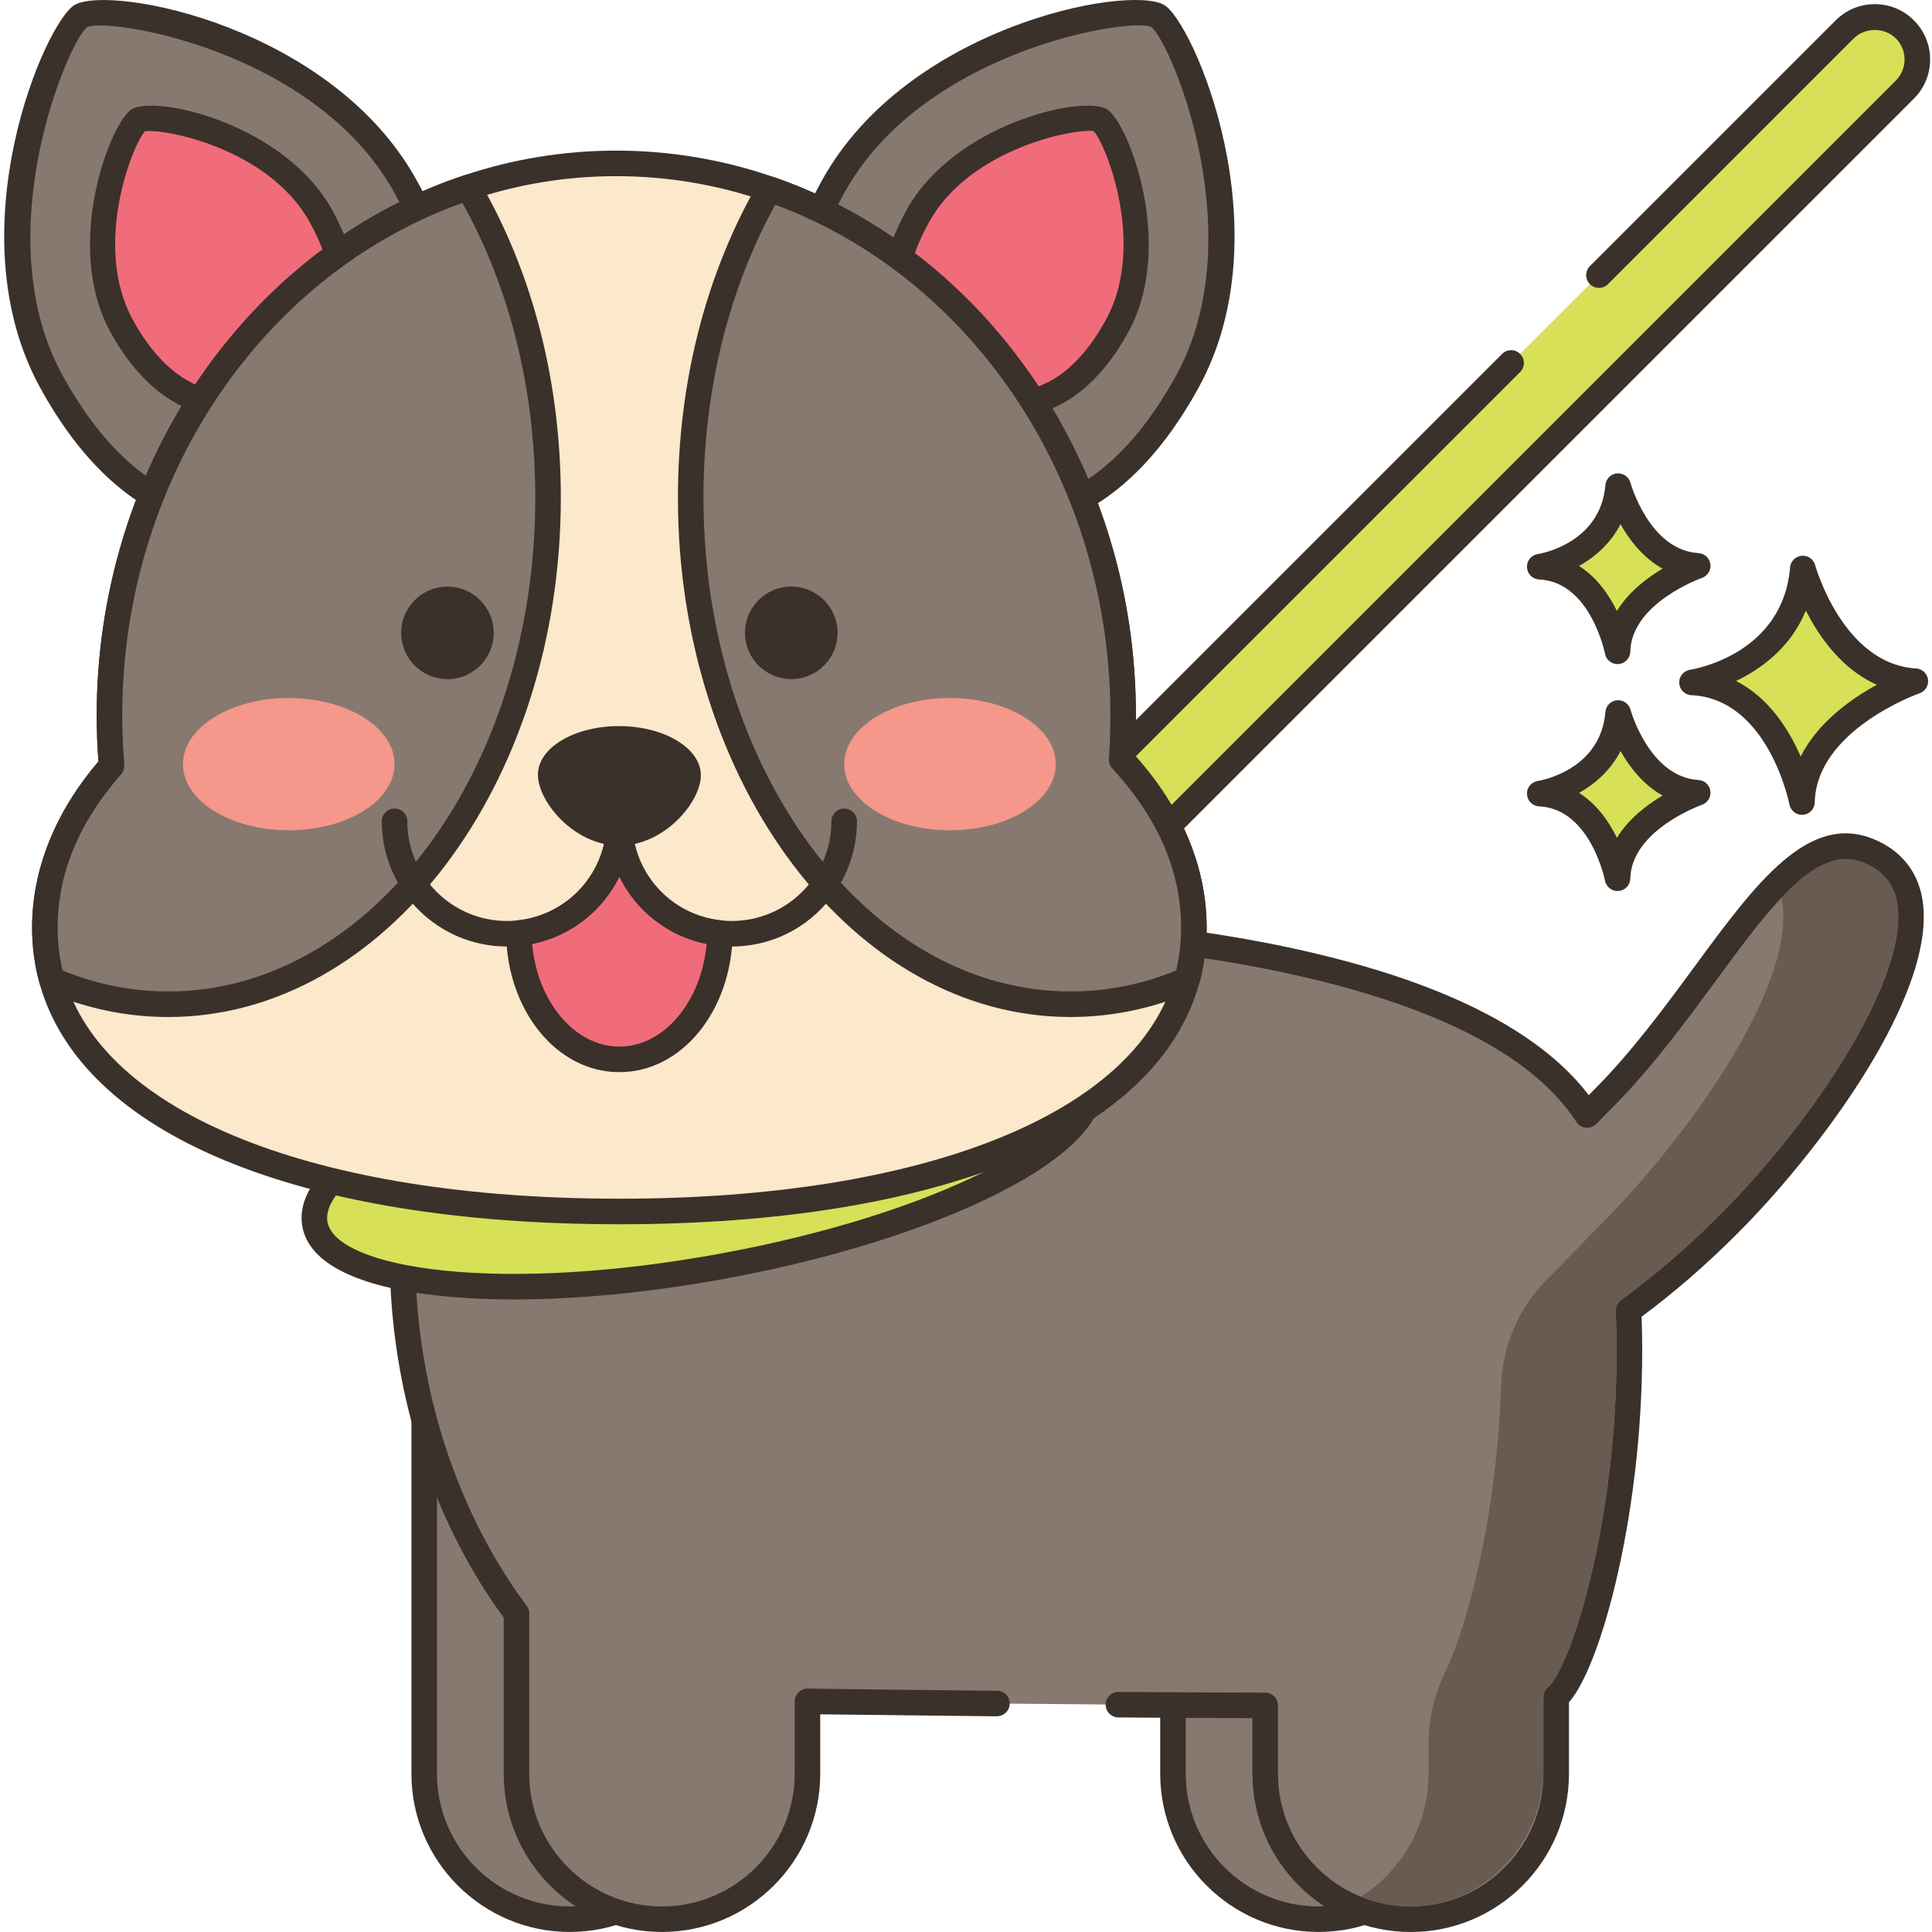 <svg height="453pt" viewBox="0 0 453 453.986" width="453pt" xmlns="http://www.w3.org/2000/svg"><path d="m447.117 6.902c-3.898-3.902-10.234-3.902-14.137 0l-190 190c-3.906 3.906-3.906 10.238 0 14.145 1.949 1.949 4.512 2.926 7.07 2.926 2.555 0 5.117-.977 7.066-2.926l190-190c3.906-3.906 3.906-10.238 0-14.145zm0 0" fill="#d7e057"/><path d="m449.238 4.785c-2.453-2.457-5.715-3.809-9.191-3.809-3.473 0-6.738 1.352-9.191 3.809l-57.746 57.746c-1.172 1.172-1.172 3.074 0 4.242 1.172 1.172 3.07 1.172 4.242 0l57.746-57.746c2.645-2.645 7.254-2.645 9.898 0 1.324 1.32 2.051 3.078 2.051 4.949 0 1.871-.727 3.629-2.051 4.949l-190 190c-2.645 2.645-7.254 2.645-9.898 0-1.32-1.32-2.047-3.078-2.047-4.949 0-1.871.727-3.629 2.047-4.949l111.621-111.617c1.172-1.172 1.172-3.074 0-4.242-1.172-1.172-3.07-1.172-4.242 0l-111.621 111.617c-2.453 2.453-3.805 5.719-3.805 9.191 0 3.477 1.352 6.738 3.805 9.191 2.457 2.457 5.719 3.809 9.195 3.809 3.469 0 6.734-1.352 9.191-3.809l190-189.996c2.453-2.457 3.809-5.719 3.809-9.195 0-3.473-1.355-6.738-3.812-9.191zm0 0" fill="#3a312a"/><path d="m99.184 315.051v101.734c0 18.883 15.309 34.191 34.191 34.191s34.191-15.309 34.191-34.191v-101.734zm0 0" fill="#87796f"/><path d="m167.562 312.055h-68.379c-1.656 0-3 1.34-3 3v101.734c0 20.504 16.684 37.188 37.191 37.188s37.191-16.684 37.191-37.188v-101.734c-.004-1.66-1.344-3-3.004-3zm-3 104.73c0 17.199-13.992 31.191-31.191 31.191-17.195 0-31.188-13.992-31.188-31.191v-98.734h62.379zm0 0" fill="#3a312a"/><path d="m309.324 332.562c-18.883 0-34.188 15.309-34.188 34.191v50.035c0 18.879 15.305 34.188 34.188 34.188 18.879 0 34.188-15.309 34.188-34.188v-50.035c0-18.883-15.309-34.191-34.188-34.191zm0 0" fill="#87796f"/><path d="m309.324 329.562c-20.508 0-37.191 16.684-37.191 37.188v50.035c0 20.508 16.684 37.191 37.191 37.191 20.504 0 37.188-16.684 37.188-37.191v-50.035c0-20.504-16.684-37.188-37.188-37.188zm31.188 87.223c0 17.199-13.992 31.191-31.188 31.191-17.199 0-31.191-13.992-31.191-31.191v-50.035c0-17.195 13.992-31.188 31.191-31.188 17.195 0 31.188 13.992 31.188 31.188zm0 0" fill="#3a312a"/><path d="m438.688 199.977c-20.117-8.34-36.117 31.859-62.5 58.238-1.258 1.262-2.5 2.539-3.719 3.801-.219-.34-.441-.68-.699-1.02-9.68-14.16-28.52-23.719-49.52-30.16-8.18-2.5-16.68-4.539-25.102-6.199-18.18-3.562-35.98-5.34-49.219-6.262-13.281-.879-22-.879-22-.879l-91.16 17.238c-21.461 4.062-37.801 21.742-39.922 43.48-4.438 45.621 10.621 80.52 26.02 100.883v37.699c0 18.879 15.301 34.18 34.184 34.18 18.879 0 34.199-15.301 34.199-34.18v-17c13.285.164 28.598.344 44.516.504l28.555.254c11.797.09 23.477.156 34.488.18v16.062c0 18.879 15.32 34.18 34.199 34.18 18.883 0 34.18-15.301 34.18-34.18v-18.043c6.902-5.578 18.961-46.617 17-90.84 7.602-5.52 15.621-12.34 23.48-20.219 26.383-26.379 59.84-76.621 33.02-87.719zm0 0" fill="#87796f"/><path d="m451.113 210.648c-1.246-6.258-5.145-10.906-11.277-13.445-15.449-6.406-27.824 10.445-42.16 29.949-6.934 9.43-14.789 20.121-23.609 28.941-.414.414-.824.828-1.234 1.246-9.32-12.234-26.023-22.113-49.707-29.375-7.758-2.367-16.301-4.48-25.398-6.273-15.047-2.945-31.73-5.066-49.598-6.309-13.227-.879-22.113-.887-22.203-.887-.188 0-.371.02-.559.051l-91.156 17.242c-22.707 4.293-40.121 23.266-42.352 46.137-5.168 53.113 15.973 88.617 26.008 102.172v36.699c0 20.504 16.68 37.18 37.18 37.18 20.512 0 37.199-16.676 37.199-37.18v-13.961c12.562.152 26.766.32 41.488.469 1.699-.059 3.012-1.312 3.027-2.969s-1.312-3.016-2.969-3.031c-15.914-.16-31.223-.34-44.508-.504-.805 0-1.574.301-2.145.863-.57.566-.895 1.336-.895 2.137v17c0 17.191-13.996 31.18-31.199 31.18-17.191 0-31.18-13.988-31.18-31.18v-37.699c0-.656-.211-1.293-.609-1.812-9.336-12.34-30.5-46.672-25.426-98.777 1.973-20.234 17.391-37.023 37.492-40.824l90.879-17.188c1.578.012 9.801.098 21.52.875 17.609 1.223 34.047 3.312 48.848 6.207 8.895 1.754 17.242 3.816 24.797 6.125 23.602 7.238 39.723 16.992 48.02 29.113.207.273.379.551.555.824.496.77 1.332 1.254 2.242 1.344.914.09 1.832-.258 2.469-.914 1.199-1.238 2.418-2.496 3.656-3.734 9.137-9.137 17.137-20.023 24.199-29.625 13.375-18.195 23.941-32.559 35.031-27.961 4.312 1.785 6.828 4.754 7.691 9.074 3.332 16.742-18.578 50.645-41.688 73.754-7.488 7.508-15.27 14.211-23.117 19.914-.816.59-1.277 1.555-1.234 2.559.859 19.297-.957 40.297-5.109 59.133-4.039 18.324-8.66 27.527-10.781 29.242-.703.57-1.113 1.426-1.113 2.336v18.039c0 17.191-13.988 31.18-31.18 31.18-17.203 0-31.199-13.988-31.199-31.18v-16.062c0-1.652-1.34-2.996-2.992-3-11.012-.023-22.684-.09-34.473-.176-1.688-.012-3.012 1.32-3.023 2.977-.012 1.656 1.32 3.012 2.977 3.023 10.734.082 21.379.141 31.512.172v13.066c0 20.504 16.688 37.18 37.199 37.18 20.5 0 37.18-16.676 37.18-37.18v-16.793c8.203-9.355 18.562-49.703 17.062-90.609 7.664-5.676 15.238-12.258 22.539-19.574 11.457-11.457 23.047-26.168 31.012-39.352 6.945-11.508 14.719-27.75 12.312-39.828zm0 0" fill="#3a312a"/><path d="m445.23 211.816c-.863-4.32-3.383-7.281-7.68-9.062-6.441-2.68-12.703 1.043-19.441 8.203 4.199 19.398-21.379 55.68-42.441 76.738-2 2.004-7.227 7.566-12.359 12.621-6.777 6.676-10.727 15.707-11.051 25.215-1.012 29.633-7.52 55.656-13.137 67.332-2.508 5.215-3.934 10.879-3.934 16.664v7.27c0 12.16-6.34 22.82-15.898 28.879 3.637 1.484 7.613 2.309 11.773 2.301 17.125-.031 31.125-14.938 31.125-32.062v-17.16c0-.898.402-1.758 1.121-2.34 2.121-1.699 6.742-10.918 10.781-29.238 4.141-18.84 5.961-39.84 5.098-59.121-.039-1.02.422-1.98 1.242-2.559 7.84-5.699 15.621-12.398 23.121-19.922 21.52-21.52 42.02-52.438 42.02-70.098 0-1.301-.121-2.52-.34-3.66zm0 0" fill="#695b51"/><path d="m423.141 133.578c-1.949 23.129-26.051 26.781-26.051 26.781 20.691.973 25.848 28.117 25.848 28.117.445-19.352 26.645-28.402 26.645-28.402-19.629-1.176-26.441-26.496-26.441-26.496zm0 0" fill="#d7e057"/><path d="m449.762 157.078c-17.207-1.031-23.664-24.047-23.727-24.281-.383-1.406-1.703-2.332-3.168-2.203-1.449.133-2.598 1.285-2.719 2.734-1.719 20.43-22.625 23.926-23.508 24.066-1.527.23-2.625 1.578-2.547 3.121.082 1.539 1.316 2.77 2.855 2.844 18.059.848 23 25.434 23.047 25.684.273 1.422 1.52 2.434 2.945 2.434.082 0 .168-.004.25-.012 1.531-.129 2.715-1.387 2.75-2.918.387-17.016 24.383-25.555 24.629-25.637 1.352-.469 2.184-1.828 1.988-3.246-.199-1.418-1.367-2.5-2.797-2.586zm-27.133 20.691c-2.711-6.258-7.418-13.812-15.176-17.754 5.863-2.809 12.816-7.824 16.402-16.547 3.105 6.145 8.402 13.762 16.672 17.445-6.016 3.281-13.844 8.812-17.898 16.855zm0 0" fill="#3a312a"/><path d="m379.742 167.543c-1.379 16.355-18.426 18.941-18.426 18.941 14.637.688 18.285 19.887 18.285 19.887.312-13.688 18.844-20.09 18.844-20.09-13.883-.832-18.703-18.738-18.703-18.738zm0 0" fill="#d7e057"/><path d="m398.621 183.285c-11.531-.688-15.941-16.371-15.984-16.531-.379-1.402-1.723-2.316-3.164-2.203-1.453.133-2.602 1.285-2.723 2.738-1.156 13.742-15.289 16.133-15.883 16.227-1.527.23-2.629 1.582-2.547 3.121.082 1.543 1.316 2.77 2.855 2.844 12.07.566 15.449 17.289 15.48 17.453.27 1.426 1.516 2.438 2.945 2.438.082 0 .164-.004.25-.008 1.531-.129 2.715-1.391 2.75-2.922.262-11.418 16.664-17.27 16.824-17.324 1.352-.469 2.188-1.828 1.992-3.246-.195-1.418-1.367-2.5-2.797-2.586zm-19.168 13.59c-1.848-3.77-4.68-7.895-8.895-10.559 3.711-2.082 7.395-5.258 9.742-9.832 2.113 3.746 5.309 7.906 9.883 10.449-3.699 2.199-7.98 5.477-10.73 9.941zm0 0" fill="#3a312a"/><path d="m379.742 114.227c-1.379 16.355-18.426 18.941-18.426 18.941 14.637.688 18.285 19.887 18.285 19.887.312-13.688 18.844-20.09 18.844-20.09-13.883-.832-18.703-18.738-18.703-18.738zm0 0" fill="#d7e057"/><path d="m398.621 129.969c-11.531-.688-15.941-16.367-15.984-16.527-.379-1.402-1.723-2.32-3.164-2.203-1.453.129-2.602 1.285-2.723 2.734-1.156 13.742-15.289 16.133-15.883 16.227-1.527.23-2.629 1.582-2.547 3.121.082 1.543 1.316 2.77 2.855 2.844 12.07.566 15.449 17.289 15.48 17.453.27 1.422 1.516 2.438 2.945 2.438.082 0 .164 0 .25-.008 1.531-.129 2.715-1.391 2.75-2.922.262-11.422 16.664-17.27 16.824-17.324 1.352-.469 2.188-1.828 1.992-3.246-.195-1.418-1.367-2.5-2.797-2.586zm-19.168 13.594c-1.848-3.773-4.68-7.895-8.895-10.562 3.711-2.082 7.395-5.258 9.742-9.832 2.113 3.746 5.309 7.91 9.883 10.449-3.699 2.199-7.98 5.48-10.73 9.945zm0 0" fill="#3a312a"/><path d="m255.461 254.309c-2.691-14.656-45.605-19.066-95.855-9.852-50.246 9.215-88.805 28.57-86.117 43.227 2.691 14.656 45.605 19.07 95.855 9.852 50.25-9.215 88.805-28.57 86.117-43.227zm0 0" fill="#d7e057"/><path d="m258.418 253.75c-1.582-8.637-12.902-14.281-32.734-16.316-18.379-1.891-42.035-.449-66.605 4.059-24.578 4.508-47.203 11.559-63.715 19.848-17.816 8.945-26.395 18.238-24.809 26.879 1.582 8.641 12.902 14.281 32.734 16.32 5.27.539 10.969.809 17.008.809 15.008 0 32.07-1.656 49.602-4.875 24.574-4.508 47.199-11.555 63.711-19.844 17.816-8.941 26.395-18.238 24.809-26.879zm-27.5 21.516c-16.02 8.043-38.074 14.898-62.105 19.305-24.031 4.41-47.086 5.832-64.914 3.996-16.176-1.66-26.438-5.934-27.445-11.434-1.008-5.496 7.066-13.137 21.602-20.43 16.016-8.043 38.074-14.898 62.102-19.309 17.184-3.152 33.863-4.773 48.496-4.773 5.828 0 11.336.258 16.418.777 16.18 1.664 26.438 5.938 27.445 11.434 1.012 5.5-7.066 13.137-21.598 20.434zm0 0" fill="#3a312a"/><path d="m94.848 43.918c-19.145-34.828-69.559-43.875-76.289-40.172-5.512 3.027-26.113 51.117-6.969 85.941 19.145 34.824 45.562 38.727 68.555 26.09 22.988-12.637 33.848-37.035 14.703-71.859zm0 0" fill="#87796f"/><path d="m97.477 42.473c-19.887-36.176-71.688-46.121-80.367-41.355-6.871 3.777-28.391 53.188-8.148 90.016 9.422 17.137 21.047 27.992 34.559 32.258 4.172 1.32 8.473 1.973 12.852 1.973 8.27 0 16.809-2.336 25.215-6.957 12.855-7.066 21.363-17.258 24.605-29.469 3.641-13.691.707-29.324-8.715-46.465zm2.922 44.926c-2.812 10.59-10.316 19.492-21.703 25.75-11.383 6.262-22.922 7.824-33.367 4.523-11.988-3.789-22.457-13.688-31.109-29.43-18.098-32.926 1.34-78.602 5.781-81.867.5-.254 1.523-.395 2.98-.395 11.93 0 52.715 9.32 69.242 39.383 8.648 15.742 11.398 29.883 8.176 42.035zm0 0" fill="#3a312a"/><path d="m74.961 50.844c-10.777-19.602-39.152-24.695-42.941-22.609-3.102 1.703-14.695 28.77-3.922 48.371 10.773 19.602 25.645 21.797 38.586 14.684 12.938-7.113 19.051-20.844 8.277-40.445zm0 0" fill="#f16c7a"/><path d="m77.586 49.398c-11.047-20.098-41.004-27.098-47.016-23.793-4.949 2.719-16.391 31.914-5.102 52.445 7.203 13.102 17.066 19.973 27.879 19.973 4.793 0 9.766-1.352 14.777-4.105 16.316-8.969 19.855-25.613 9.461-44.52zm-12.352 39.262c-13.41 7.371-25.668 2.578-34.508-13.5-9.473-17.227-.227-40.855 2.816-44.289 3.938-.785 29.082 3.762 38.789 21.418 8.836 16.082 6.316 29-7.098 36.371zm0 0" fill="#3a312a"/><path d="m271.539 3.746c-6.734-3.703-57.148 5.348-76.293 40.172-19.145 34.824-8.281 59.223 14.707 71.859 22.992 12.637 49.41 8.734 68.555-26.09 19.145-34.824-1.457-82.914-6.969-85.941zm0 0" fill="#87796f"/><path d="m272.984 1.117c-8.68-4.777-60.48 5.18-80.367 41.355-9.422 17.141-12.352 32.77-8.715 46.465 3.242 12.211 11.75 22.402 24.605 29.469 8.406 4.621 16.941 6.957 25.215 6.957 4.379 0 8.684-.656 12.855-1.973 13.508-4.266 25.137-15.121 34.559-32.258 20.242-36.828-1.277-86.238-8.152-90.016zm2.895 87.125c-8.656 15.742-19.121 25.641-31.109 29.43-10.453 3.301-21.988 1.734-33.371-4.523-11.383-6.258-18.887-15.16-21.699-25.75-3.227-12.152-.477-26.293 8.176-42.035 16.555-30.113 57.457-39.414 69.246-39.414 1.418 0 2.414.133 2.898.379 4.516 3.312 23.957 48.988 5.859 81.914zm0 0" fill="#3a312a"/><path d="m258.078 28.234c-3.789-2.086-32.164 3.008-42.938 22.609-10.777 19.602-4.664 33.332 8.277 40.445 12.938 7.113 27.809 4.918 38.582-14.684 10.773-19.602-.82-46.668-3.922-48.371zm0 0" fill="#f16c7a"/><path d="m259.523 25.605c-6.02-3.301-35.965 3.699-47.012 23.793-5.473 9.953-7.164 19.078-5.027 27.125 1.922 7.227 6.93 13.242 14.488 17.395 4.93 2.711 9.945 4.082 14.816 4.082 2.602 0 5.156-.387 7.633-1.172 7.938-2.508 14.734-8.824 20.207-18.777 11.285-20.531-.156-49.727-5.105-52.445zm-.156 49.555c-4.699 8.555-10.336 13.918-16.754 15.945-5.531 1.746-11.668.898-17.754-2.445s-10.09-8.074-11.578-13.68c-1.727-6.504-.219-14.137 4.484-22.691 9.07-16.5 31.625-21.551 37.645-21.551.477 0 .852.031 1.105.09 3.004 3.281 12.367 27.031 2.852 44.332zm0 0" fill="#3a312a"/><path d="m263.73 179.254c-.223-.238-.441-.477-.66-.738.238-3.418.359-6.84.359-10.34 0-14.121-2.062-27.719-5.922-40.461-11.879-39.539-40.738-70.719-77.199-83.277-11.359-3.922-23.441-6.043-35.98-6.043-12.098 0-23.777 1.961-34.777 5.641-37 12.281-66.383 43.699-78.402 83.699-3.84 12.742-5.918 26.32-5.918 40.441 0 3.801.16 7.539.457 11.238.023.184.023.363.043.543-10 11.34-15.68 24.258-15.68 38 0 4.32.559 8.418 1.637 12.297 10.121 36.523 65.98 54.422 133.363 54.422 67.379 0 123.238-17.898 133.359-54.422 1.078-3.879 1.641-7.977 1.641-12.297 0-14.043-5.922-27.203-16.32-38.703zm0 0" fill="#fce8cb"/><path d="m266.145 177.457c.191-3.078.285-6.129.285-9.281 0-14.176-2.035-28.078-6.047-41.324-12.172-40.516-41.742-72.387-79.094-85.25-11.93-4.121-24.367-6.207-36.957-6.207-12.219 0-24.238 1.953-35.727 5.793-37.961 12.602-67.992 44.633-80.328 85.684-4.016 13.312-6.047 27.211-6.047 41.305 0 3.535.137 7.152.414 10.762-10.207 11.949-15.594 25.418-15.594 39.02 0 4.523.59 8.934 1.75 13.098 9.824 35.457 60.758 56.621 136.254 56.621 75.492 0 126.426-21.164 136.25-56.617 1.16-4.168 1.746-8.578 1.746-13.102-.004-14.18-5.84-28.172-16.906-40.5zm9.375 52c-8.93 32.207-58.922 52.219-130.469 52.219-71.551 0-121.543-20.012-130.473-52.223-1.012-3.648-1.527-7.516-1.527-11.496 0-12.664 5.023-24.785 14.93-36.016.555-.633.816-1.578.723-2.414-.008-.152-.016-.301-.023-.355-.297-3.684-.449-7.383-.449-10.996 0-13.508 1.949-26.82 5.789-39.578 11.777-39.184 40.367-69.73 76.48-81.719 10.879-3.637 22.262-5.484 33.828-5.484 11.926 0 23.703 1.977 35.004 5.879 35.531 12.238 63.684 42.633 75.305 81.312 3.844 12.684 5.793 26.004 5.793 39.59 0 3.445-.117 6.758-.352 10.129-.055.777.195 1.547.695 2.145.25.289.496.566.73.82 10.312 11.406 15.543 23.75 15.543 36.688 0 3.984-.516 7.852-1.527 11.5zm0 0" fill="#3a312a"/><path d="m109.551 44.035c-37 12.281-66.383 43.699-78.402 83.699-3.84 12.742-5.918 26.32-5.918 40.441 0 3.801.16 7.539.457 11.238.023.184.023.363.043.543-10 11.34-15.68 24.258-15.68 38 0 4.32.559 8.418 1.637 12.297 8.621 3.723 17.82 5.723 27.363 5.723 49.297 0 89.238-53.281 89.238-119 0-27.48-6.98-52.801-18.738-72.941zm0 0" fill="#87796f"/><path d="m112.141 42.523c-.715-1.227-2.191-1.781-3.539-1.336-37.961 12.602-67.992 44.633-80.328 85.684-4.012 13.312-6.043 27.211-6.043 41.305 0 3.535.137 7.152.414 10.762-10.207 11.949-15.594 25.418-15.594 39.02 0 4.523.59 8.934 1.75 13.102.246.875.867 1.59 1.703 1.953 9.168 3.957 18.773 5.965 28.547 5.965 50.859 0 92.238-54.73 92.238-122 0-27.254-6.621-53-19.148-74.453zm-73.09 190.453c-8.477 0-16.82-1.652-24.832-4.914-.777-3.234-1.168-6.625-1.168-10.105 0-12.664 5.023-24.785 14.93-36.016.555-.633.816-1.578.723-2.414-.008-.152-.016-.301-.023-.355-.297-3.684-.449-7.383-.449-10.996 0-13.508 1.949-26.82 5.789-39.578 11.523-38.344 39.141-68.414 74.156-80.914 11.203 20.105 17.113 44.004 17.113 69.293 0 63.961-38.688 116-86.238 116zm0 0" fill="#3a312a"/><path d="m263.73 179.254c-.223-.238-.441-.477-.66-.738.238-3.418.359-6.84.359-10.34 0-14.121-2.062-27.719-5.922-40.461-11.879-39.539-40.738-70.719-77.199-83.277-11.598 20.078-18.5 45.238-18.5 72.539 0 65.719 39.941 119 89.242 119 9.539 0 18.738-2 27.359-5.723 1.078-3.879 1.641-7.977 1.641-12.297 0-14.043-5.922-27.203-16.32-38.703zm0 0" fill="#87796f"/><path d="m266.145 177.457c.191-3.078.285-6.129.285-9.281 0-14.176-2.035-28.078-6.047-41.324-12.172-40.516-41.742-72.387-79.098-85.25-1.355-.473-2.855.09-3.574 1.332-12.367 21.406-18.902 47.012-18.902 74.043 0 67.27 41.379 122 92.242 122 9.77 0 19.375-2.008 28.547-5.965.832-.359 1.461-1.074 1.703-1.949 1.16-4.168 1.75-8.578 1.75-13.105-.004-14.18-5.84-28.172-16.906-40.5zm9.734 50.605c-8.012 3.262-16.359 4.914-24.832 4.914-47.551 0-86.238-52.039-86.238-116 0-25.066 5.828-48.816 16.871-68.863 34.418 12.75 61.59 42.652 72.957 80.473 3.844 12.684 5.793 26.004 5.793 39.59 0 3.445-.117 6.758-.352 10.129-.055.777.195 1.547.695 2.145.25.293.496.566.73.82 10.312 11.406 15.543 23.75 15.543 36.688 0 3.48-.391 6.875-1.168 10.105zm0 0" fill="#3a312a"/><path d="m145.098 170.621c-10.57-.047-19.164 5.059-19.191 11.402s8.496 16.629 19.07 16.676c10.57.047 19.188-10.164 19.215-16.508.027-6.34-8.52-11.523-19.094-11.57zm0 0" fill="#3a312a"/><path d="m145.051 193c0 13.656-10.352 24.875-23.637 26.258.25 16.453 10.738 29.68 23.637 29.68 12.895 0 23.383-13.223 23.629-29.68-13.281-1.383-23.629-12.602-23.629-26.258zm0 0" fill="#f16c7a"/><g fill="#3a312a"><path d="m168.992 216.277c-11.941-1.246-20.945-11.25-20.945-23.277 0-1.66-1.344-3-3-3s-3 1.34-3 3c0 12.027-9.004 22.031-20.945 23.277-1.543.16-2.711 1.473-2.688 3.027.277 18.297 11.977 32.633 26.633 32.633s26.355-14.332 26.633-32.633c.023-1.555-1.145-2.867-2.688-3.027zm-23.941 29.66c-10.492 0-19.305-10.605-20.5-24.125 9.109-1.84 16.57-7.812 20.5-15.816 3.922 8 11.387 13.973 20.496 15.816-1.195 13.52-10.008 24.125-20.496 24.125zm0 0"/><path d="m145.051 190c-1.66 0-3 1.34-3 3 0 12.027-9.004 22.031-20.988 23.281-.754.09-1.57.133-2.426.133-12.91 0-23.414-10.504-23.414-23.414 0-1.66-1.344-3-3-3-1.66 0-3 1.34-3 3 0 16.219 13.195 29.414 29.414 29.414 1.09 0 2.145-.059 3.09-.172 15.008-1.562 26.324-14.133 26.324-29.242 0-1.656-1.348-3-3-3zm0 0"/><path d="m197.879 190c-1.66 0-3 1.34-3 3 0 12.91-10.508 23.414-23.414 23.414-.859 0-1.676-.043-2.473-.137-11.938-1.246-20.941-11.25-20.941-23.277 0-1.66-1.344-3-3-3-1.66 0-3 1.34-3 3 0 15.109 11.312 27.68 26.277 29.238.988.117 2.043.176 3.137.176 16.219 0 29.414-13.195 29.414-29.414 0-1.656-1.344-3-3-3zm0 0"/></g><path d="m92.219 179.562c0-8.582-11.129-15.539-24.859-15.539s-24.859 6.957-24.859 15.539 11.129 15.539 24.859 15.539 24.859-6.957 24.859-15.539zm0 0" fill="#f5978a"/><path d="m222.738 164.023c-13.73 0-24.859 6.957-24.859 15.539s11.129 15.539 24.859 15.539 24.859-6.957 24.859-15.539-11.129-15.539-24.859-15.539zm0 0" fill="#f5978a"/><path d="m104.648 137.84c-6.004 0-10.875 4.871-10.875 10.875 0 6.008 4.871 10.875 10.875 10.875 6.008 0 10.875-4.867 10.875-10.875.004-6.004-4.867-10.875-10.875-10.875zm0 0" fill="#3a312a"/><path d="m196.238 147.379c-.73-5.965-6.16-10.203-12.121-9.469-5.961.73-10.199 6.16-9.469 12.121.734 5.961 6.16 10.199 12.125 9.469 5.961-.734 10.199-6.16 9.465-12.121zm0 0" fill="#3a312a"/></svg>